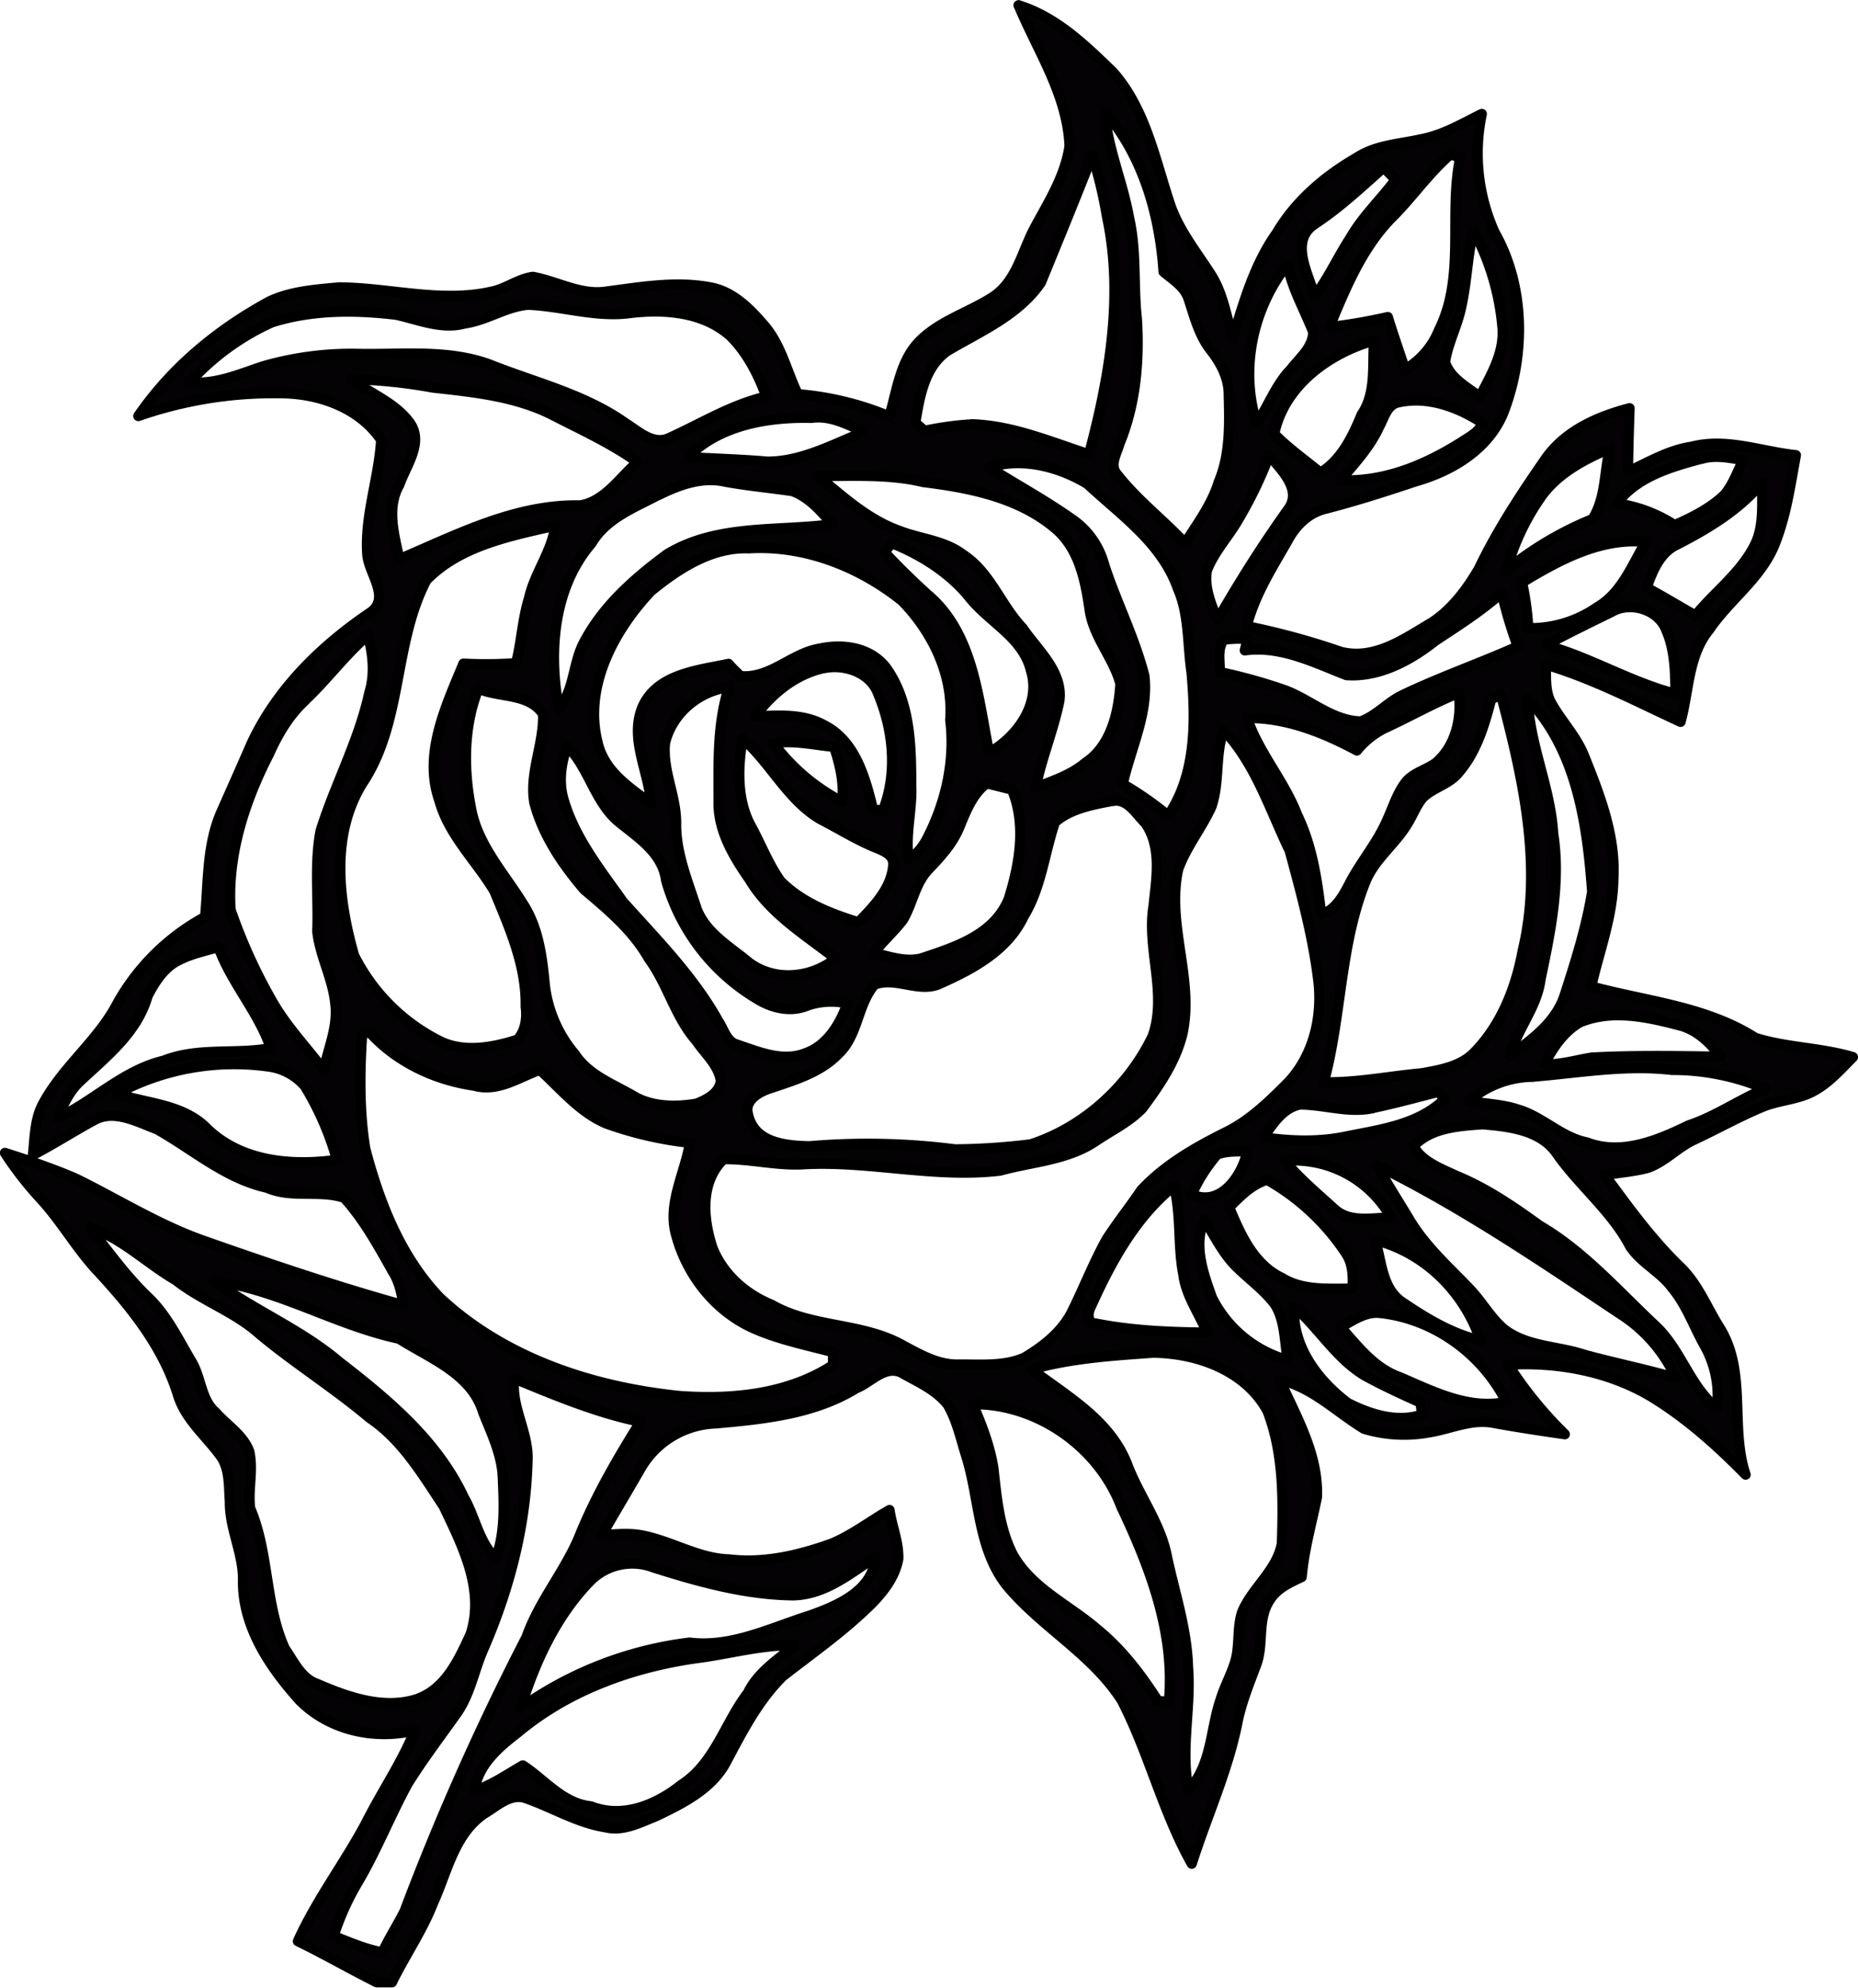 <?xml version="1.0"?>
<svg xmlns="http://www.w3.org/2000/svg" id="Layer_1" data-name="Layer 1" viewBox="0 0 515.06 550.97" width="515" height="551"><defs><style>.cls-1{fill:#040204;stroke:#000;stroke-linecap:round;stroke-linejoin:round;stroke-width:2.83px;}</style></defs><path class="cls-1" d="M327.37,122.86c10.48,3.24,18.53,11.08,26.21,18.55,8.82,10,11.5,23.54,15.56,35.89,2.33,7.45,7.31,13.59,11.48,20.06,3.45,5.32,4.38,11.77,6.15,17.74,3.06-10.08,6-20.46,12.18-29.13,5.27-8.91,13.31-15.77,22.2-20.89,5.3-3.48,11.87-3.76,17.87-5.1,6-1.13,11.34-4.32,16.77-7a53.32,53.32,0,0,0,3.55,32.81c8.52,15,8.59,34.12,2.45,50C457.64,246,447.5,252,437.34,254.88c-8.21,2.74-16.44,5.39-24.83,7.54-4.66,1.11-8.22,4.54-10.43,8.67-4.38,7.66-9.26,15.24-11.44,23.9a203.52,203.52,0,0,1,26.11,7.11c9.38,2.36,17.63-3.7,25.22-8.16,5.57-3.65,9.67-9.17,13-14.86,5.17-10.79,11.76-20.8,18.57-30.6,5.42-7.69,14.39-11.64,23.22-13.92q-.32,8.77-.45,17.57c5.75-2.64,11.35-6,17.7-6.91,9.69-2.5,19.24,1.36,28.85,2.35-1.56,8.51-2.76,17.22-6.1,25.26-3.9,9.14-12.42,15-17.87,23.05-5.94,7.2-5.63,17.08-8,25.63-12.27-5.67-24.31-12-37.31-15.86.05,3.7-.33,7.72,1.69,11,2.78,4.83,6.75,8.95,8.85,14.19,4.38,10.89,8.85,22.3,8.14,34.28-.14,10.23-3.88,19.87-6.13,29.73,15.33,4.16,31.78,5.51,45.47,14.25,8.78,2.78,18.22,2.68,27.07,5.35-3.35,3.4-6.59,7.08-10.83,9.39-4.51,2.5-9.87,2.51-14.56,4.55-6.38,2.68-12.43,6.08-18.69,9-4.53,2.11-8,6.06-12.7,7.74-3.92,1.06-8,1.36-12,2,6.42,8.78,12.85,17.63,20.67,25.25,5,4.67,7.46,11.11,11,16.81,7.9,12.3,2.91,27.67,7.36,41-8-8.15-16.59-15.83-26.4-21.76-11.75-6.92-25.92-9.53-39.39-8.7a109.07,109.07,0,0,0,15.68,19.26c-6.6-.94-13.18-1.93-19.74-3.13-6.15-1.21-12,1.71-17.92,2.63a38.36,38.36,0,0,1-18-1c-7.65-4.63-14.38-11.58-23.38-13.57,4.68,10.36,10.8,20.75,10.32,32.56-1.51,7.34-3.57,14.6-4.23,22.1-3.3,1.56-6.88,3.14-8.86,6.4-3.51,5.27-1.61,12-3.64,17.68-2,5.37-4.23,10.72-5.33,16.39-2.7,13.46-8.51,26-12.64,39-8.06-14.36-11.85-30.65-19.39-45.26-8.25-12.93-22.36-20.3-32-32-8-10.28-7.42-24-11.17-35.85-1.5-4.76-2.55-9.79-5.09-14.13-3.26-4.16-8.38-6.34-12.85-8.88-4.58-2.22-8.61,2.85-12.49,4.31-11.7,7.2-25.66,8.56-39,9.76a25,25,0,0,0-20.81,12.52c-3.53,6.16-7.21,12.23-10.71,18.4,3.69-.15,7.43-.6,11.1.11,8.23,1.58,15.66,6.41,24.16,6.66,9.75,1.17,19.42-1.15,28.52-4.42,5.68-2.41,10.6-6.22,15.94-9.27.66,4.51,2.58,8.9,2.44,13.51-.83,4.8-3.89,8.86-7.21,12.28-7.56,7.57-16.38,13.71-24.79,20.27-6.93,6.81-11.37,15.61-15.89,24.1-4.06,7.36-12,11.23-19.22,14.71-4.4,1.73-9.16,4.3-14.05,3.09-7.82-1.24-14.59-5.42-21.94-8-4.37-1.68-8.24,2.24-11.72,4.24-8.36,5.74-10.22,16.21-14.17,24.8-3,7.7-7.76,14.53-11.39,21.93h-4.2c-7.35-3.67-14.46-7.8-21.86-11.39,5.22-11.57,13-21.72,18.94-32.87,4.32-8.62,9.85-16.6,13.49-25.57-11.21,2.71-23.66,0-31.94-8.32-8.18-9.1-15.71-20.19-15.72-32.87.27-7.68-3.75-14.6-3.63-22.25-.32-4.14,0-8.64-2.32-12.29-4-5.64-9.81-10.21-12-17-4.11-13.61-13.27-24.9-22.82-35.13-5.46-6-9.51-13.07-14.92-19.09a94.79,94.79,0,0,1-10.29-13.15c6.61,2.12,13.21,4.34,19.59,7.1,11.8,5.78,23,12.86,35.45,17.24,18.32,6.44,36.75,12.69,55.46,17.89-.53-3.21-1.18-6.46-2.94-9.25-4-7.11-8-14.45-13.51-20.52-6.82-2.3-14.59.22-21.39-2.79-11.54-2.55-20.51-10.6-30.56-16.24C83.06,432.43,76.61,428.77,71,432c-5.69,3.09-11.13,6.6-16.87,9.59.55-4.64.46-9.55,2.61-13.81,5.45-10.51,15.37-17.76,20.84-28.26a61.16,61.16,0,0,1,24.29-23.95c.92-9.72.48-20,4.51-29.1,2.82-6.35,5.64-12.69,8.41-19.06,7.06-15.05,19.13-26.89,32.72-36.11,6-4-.16-10.71-.66-16-.81-10.79,3.19-21.25,3.83-31.94-5.84-8.61-16.29-12.51-26.32-12.92a114.16,114.16,0,0,0-41,6.29c9.25-13.49,22.15-24.11,36.48-31.85,6-2.77,12.72-3.22,19.21-3.82,14.21.09,28.51,4.44,42.68,1.08,3.82-.91,7.11-3.47,11-4,6.77,1.22,13.33,5.2,20.43,4.07,9.78-1.27,19.72-3.06,29.55-1,5.81,1.37,10.19,5.78,13.95,10.15,4.86,5.49,6.4,12.85,9.51,19.31a82.88,82.88,0,0,1,25.36,6.14c2.14-6.93,2.89-14.79,7.95-20.36,5.77-6.18,14.27-8.4,21.17-13,6.28-4.43,7.76-12.47,11.19-18.9,3.9-7.24,8.49-14.41,9.67-22.71-.62-14.24-8.84-26.29-14.12-39m23.88,29.49c.74,10.11,5,19.52,6.74,29.45,2.13,9.2,1.13,18.7,2.17,28,.73,11.71-.32,23.79-4.86,34.72-.77,2.76-2.91,6.06-.46,8.58,5.51,7,12.62,12.42,18.67,18.87,3.48-5.46,7.45-10.76,9.36-17,3.22-7.65,2.95-16.09,2.75-24.22,0-4.61-2.26-8.8-5.05-12.34-3.22-4.12-4.48-9.29-6.1-14.16-1.09-3.4-4.34-5.28-6.91-7.48-1.09-15.9-5.7-32.17-16.31-44.4m95.9,11.79c-6.12,5.26-10.66,12-16.38,17.65-8.27,8.46-12.78,19.54-17.23,30.27a147.4,147.4,0,0,0,16.18-2.78c1.48,4.87,3.19,9.67,4.77,14.51a22.06,22.06,0,0,0,9.41-10.9c7.44-14.86,2.62-32,5.87-47.73l-2.62-1M333.58,199.72c-6.21,9.09-16.82,13.55-26,19-6.34,4.49-7.65,12.79-8.82,19.91.85.73,1.71,1.45,2.58,2.18a90.35,90.35,0,0,1,13.32-1.8c11.23.41,21.7,4.91,32.23,8.33,5.68-21.26,9.69-44,5-65.85a120.46,120.46,0,0,0-4.08-17c-4.62,11.77-9.42,23.49-14.22,35.18m75.92-16.17c-7.21,4.72-1.71,13.75-.06,20,3.84-5,6.42-10.84,9.88-16.12,3.42-6,8.49-10.7,12.56-16.19q-1.67-1.68-3.3-3.37c-6.17,5.47-12.16,11.13-19.08,15.66m40.61,22.91c-1.05,5.24-3.7,10.08-4.52,15.36,1.45,4.56,6.07,6.89,9.64,9.63,3-5.82,6.68-11.88,6.32-18.66a69.2,69.2,0,0,0-8.07-27.43c-1.69,6.94-1.8,14.14-3.37,21.1m-56.73,32.29c3.32-4.86,5.29-10.61,9.45-14.89,2.38-3.12,6.19-6.08,6.2-10.37-2.44-6.21-5.86-12.08-7.13-18.72-9.68,12.21-13.23,29.08-8.52,44M191.19,205.9c-6.07.6-11.31,4.32-17.36,5.17-6.41,1.75-12.81-1.07-19-2.42-11.46-1.38-23.41-1.4-34.5,2.13A69.29,69.29,0,0,0,97.6,227.36c7.05.71,13.62-2.18,20.15-4.36a87.91,87.91,0,0,1,26.48-3.51c12.16.26,24.85-1.34,36.52,2.94,12.69,5.06,26.37,8.26,37.66,16.27,3.63,2.23,7.78,6.36,12.37,4,8.79-4,17.16-9.19,26.67-11.37-2.24-6.16-5.31-12.17-10-16.82-7.47-6.6-17.95-7.44-27.39-6.38-9.7,1.41-19.21-1.89-28.86-2.26m207.06,35.8c3.9,4,8.53,7.22,12.82,10.78,5.89-3.74,8.86-10,11.43-16.19,4.09-6,2.9-13.58,3.41-20.45-12.51,3.5-24.94,12.59-27.66,25.86M142.38,226.47c5.33,4.06,12.06,6.48,16.15,12s-.92,11.91-2.81,17.33c-3.66,6.44-1.39,13.85,0,20.6,16-6.8,32.23-15.28,50.14-14.89,6.88-1.18,10.92-7.72,15.86-12-7.25-5.18-15.39-8.89-23.29-12.94-10.33-5.32-22.07-6.47-33.44-7.73a142.52,142.52,0,0,0-22.59-2.32m290.48,6.38c-3.35.54-4.12,4.26-5.52,6.78-2.56,5.62-6.8,10.17-10.74,14.83,12.52.6,24.3-4.57,34.58-11.23,1.81-1.14,4-2.44,4.78-4.6-6.73-4.41-15-7.5-23.1-5.78M235.75,248.1c7.34.46,14.71.62,22,1.27,9.57,0,18.16-4.81,26.84-8.26-4.65-2-9.31-4.63-14.61-3.87-12.08-.28-25.42,1.95-34.27,10.86M472.6,258.59a65.73,65.73,0,0,0-9.93,20.8,93.3,93.3,0,0,1,23.82-14.1c3.68-5.74,3.25-13.14,4.79-19.56-7,3-14,6.65-18.68,12.86m44.22-10.06c-8.53,2.28-18.05,5-23.57,12.43a39.55,39.55,0,0,1,16,6c5-2.21,9.94-4.67,13.88-8.48,2.32-2.81,3.53-6.33,5.13-9.57-3.78-.55-7.69-1.46-11.46-.33m-119.93-.95a114.81,114.81,0,0,1-8.56,17.77c-2.74,4.8-6.7,8.91-8.71,14.13-.84,4.81,1.22,9.38,2.9,13.76,6.1-10.61,12.65-21,19.76-30.91,3.72-5.39-2.15-10.8-5.39-14.75M319.3,251c7.91,5,16.16,9.44,23.74,14.91a22.19,22.19,0,0,1,8.07,12c3.38,10.42,8.47,20.25,11.16,30.9,1.16,10.36-3.81,20-6,29.92a91.74,91.74,0,0,1,12.57,8.76c7.87-11.48,7.66-26.46,6.48-39.74-1.16-7.75-.58-15.86-3.79-23.2-4.4-12.57-15.75-20.31-25.07-29-7.92-4.79-18.08-7.43-27.12-4.59m-47.55,2.38c6.94,5.76,13.84,12.1,22.48,15.18,5.83,2.29,12.51,2.68,17.62,6.56,7.62,4.87,10.5,14,16.59,20.39,4.14,6.12,11.35,12.13,10.2,20.31-1.67,8.11-4.89,15.8-6.55,23.91,4.77-1.82,9.84-3.49,13.8-6.86,7.11-4.73,9.18-13.92,9.68-21.87-1.89-7.11-7.35-12.83-8.5-20.25-1.19-8.31-2.9-17.35-9.77-23-10.18-8.49-23.61-11.09-36.41-12.68-9.58-2.29-19.4-1.61-29.14-1.69m-44.08,5.17C220.86,262.17,213.11,265,209,272c-10.74,12.51-11.93,30.27-9.06,45.83,4.14-5,3.9-11.84,6.54-17.53C211.71,289.8,220.7,281.85,230,275c13.78-8.32,30.36-6.27,45.68-8.26-3-3.66-6.48-7.55-11-9.19-6.23-.94-12.52-1.48-18.71-2.63-6.29-1.42-12.68.88-18.27,3.66m305.85-3.49c-6.44,7.75-15.21,13-24.07,17.5-4.47,2.3-6.37,7.26-8,11.7,4.59,2.44,9,5.19,13.55,7.71,5.22-6.41,12.12-11.47,16.08-18.85,3.08-5.48,2.31-12,2.4-18.06M163.23,282.2c-9.22,17.58-6.49,39.46-17.71,56.29-8.9,14.37-6.74,32.28-2.34,47.78a53.25,53.25,0,0,0,23.26,23.47c6.78,3.65,15.09,2.1,22.06-.14,2.19-2.47,2.68-6,2.24-9.14.24-11.3-4.47-21.81-8.66-32-5-8.42-12.62-15.45-15.28-25.16-4.51-12.92,1.8-26.06,6.69-37.94a116.43,116.43,0,0,0,14.59-.13c1.51-5.94,1.76-12.12,3.58-18,1.56-7,6.35-12.91,7.31-20.12-12.52,2.88-26.46,5.56-35.74,15.11m303.73.66a79.18,79.18,0,0,1,1.72,12.65,32.46,32.46,0,0,0,19.09-5.8c6.86-4,9.63-11.67,13.51-18.11-12.47-1.26-24,5-34.32,11.26M292.18,271.92l-1.91,2.59c3.69,4,7.65,7.82,11.68,11.52,12.9,10.67,14.17,28.69,17.27,44,7.72-4.37,14.43-13.48,11.6-22.68-2.17-9.14-11.43-13.34-16.93-20.19s-13.41-11.93-21.71-15.2m-66.33,12.92c-10.52,11-19.13,26.78-15.15,42.39,1.81,7.86,8.68,12.39,14.79,16.85-.62-8.94-6.11-18.07-2.29-26.91,4.08-9,15.33-10,23.78-11.78a34.4,34.4,0,0,0,3.42,3.41c8.29.64,14.09-6.42,21.89-7.65,6.49-1.42,14-.32,18.33,5.24,6.75,9.41,7,21.49,7,32.64.34,6.9-1.77,13.79-.65,20.65a16,16,0,0,0,5-5.77c5.26-10.1,7.86-21.66,6.46-33,.92-12.4-4.86-24.25-13.31-32.94-11.91-9.58-27.2-15.57-42.63-14.6-10-.39-19.1,5.43-26.57,11.5m217,14.12c-6.92,5.5-15.63,10.18-24.67,9.52-9-3.5-18.22-8.21-28.16-6.86.26-1.05.52-2.1.79-3.15a30.69,30.69,0,0,0-6.64.21c-1.89,2.6-.95,6-1.11,8.95a145.88,145.88,0,0,1,18.24,5.08c7,2.66,13.06,8.4,20.84,8.61,4.38-1.57,7.53-5.42,11.75-7.38,10.39-4.95,21.29-8.73,31.8-13.42a118.48,118.48,0,0,1-4.43-14.86c-5.66,5.06-12.09,9.12-18.41,13.3m49-8.06c-6.17,3-12.35,6.06-18.43,9.25,12.43,3.4,23.52,10.31,36,13.5-.08-5.88-.15-12.09-2.54-17.57-2.11-5.74-9.88-8.12-15.06-5.18M129.59,315.59c-4.49,4.14-7.61,9.47-10.07,15-6.8,13.22-11.54,28.07-10.58,43a146.8,146.8,0,0,0,11.7,25.68c3.93,6.82,9.43,12.51,14.13,18.77,1.21-6.05,4-12,3.2-18.33-.65-6.92-4.23-13.21-5-20.1.38-9.3-.85-18.73.93-27.94,4.06-12.95,10.64-25,13.53-38.37,1.59-5.18.92-10.67-.4-15.82-6.36,5.49-11.34,12.32-17.45,18.07m144.07-9c-7.94,1.65-14.59,7-19.28,13.45,6.46-.29,13.32-.84,19.2,2.46,8.65,4.45,11.36,14.68,13.5,23.48l2.78,0c4.13-10.73,2.74-22.77-1.78-33.13-2.47-5.15-9.09-7.27-14.42-6.22m-96,5.67c-4.2,10.6-4.18,22.41-2,33.47,1.9,10,9.15,17.8,14.35,26.22,4.22,6.51,5.29,14.42,6,22a36,36,0,0,0,8.4,19.71c3.94,6,11,8.39,16.89,11.94,5.14,2.68,11.25,2.69,16.83,1.74,2.88-1.16,6.36-2.91,6.72-6.38-.7-4.39-4.43-7.49-6.77-11-5.91-6.7-7.94-15.71-13.2-22.84-4.37-7.72-11.22-13.47-17.9-19.1-6-7-11.47-15.06-13.83-24.12-1.43-8.27,2.7-16.31,2.42-24.52-3.94-5.93-12.06-4.49-17.95-7.08m51.77,15.1c-.78,7.61,3.16,14.72,3.07,22.28-.07,8.18,3.16,15.79,5.62,23.44,2.51,6.89,9.3,10.68,14.65,15.16,7.18,5.29,17.11,4.28,23.92-1.13-8.52-6.65-18.19-12.46-23.88-22-4.28-6.15-8.41-13-8.55-20.73.06-10.88-.53-22,2.88-32.51-8.33,1-15.77,7.28-17.71,15.46m198.89-3.79a23.6,23.6,0,0,0-7.1,5.87c-9.33-5-19.71-9.16-30.44-9,3.25,9.66,10.27,17.36,13.89,26.85,4.2,8.63,5.56,18.2,6.67,27.63,4.05-1.39,6.07-5.18,7.92-8.76,3.17-6.05,7.73-11.29,10.41-17.6,1.65-3.6,2.79-7.54,5.33-10.65,2.2-2.41,5.53-3.18,8.12-5.05,5.5-4.73,7.26-12.38,6.31-19.37-7.23,2.93-14,6.81-21.11,10.06m30.1-8.27c-1.87,7.37-4.21,15-9.41,20.76-2.63,2.87-6.68,3.76-9.47,6.43-1.78,2.07-2.72,4.68-4.13,7-3.35,5.77-9.08,9.87-11.72,16.1C416.41,383.39,417,403,412,421.42c9.13.18,18.12-1.68,27.18-2.5,5.22-.95,11-1.92,14.75-6,7.32-7.57,11.33-17.78,13.2-28,5.67-23.61,0-48.12-6.05-71.05l-2.66,1.39m10.11-.1c.52,12.83,6.31,24.57,7.06,37.34,2.11,13.57-.76,27.22-3.52,40.45-1,7.75-6.5,13.76-8.48,21.19,6.13-4.71,12.9-9.38,15.28-17.23,3-9.25,5.95-18.68,7.51-28.3-1.34-18.74-4.27-39.31-17.85-53.45m-84.27,8.63c-2.48,6.86-1.05,14.35-3.42,21.24-2.69,5.95-7,11.15-9.2,17.33-3.36,15.21,4.46,30.4,1.18,45.62-1.89,7.72-6.46,14.42-11.14,20.68-3.65,3.82-8.54,6.12-12.88,9.06-7.84,5.32-17.68,5.74-26.55,8.2-18.28,2.18-36.53-2.85-54.85-1.74-7.31.35-14.53-1.56-21.8-1.44-6.63,6.48-5.71,16.63-3,24.75,3,7.31,9.15,12.67,16.35,15.61,11.27,6.47,25.25,4.88,36.52,11.34,4.74,2.52,9.66,5.36,15.21,5.23,6.1-.07,12.61.6,18.32-1.92,5.48-3.26,10.82-7.49,13.52-13.43,3.19-6.46,5.81-13.2,9.33-19.49,3-4.62,6.48-9,9.58-13.56,6.43-6.9,14.72-11.67,23.08-15.85,6.93-3.32,12.47-8.78,17.81-14.18,6.79-7.38,9.24-17.7,8.21-27.48-1.45-12.41-4.74-24.5-8-36.53-5.52-11.4-9.42-24.07-18.3-33.44m-124.78,3.65a55.5,55.5,0,0,0,19,16.16c.65-5.18-.61-10.28-2.21-15.16-5.56-.51-11.19-1.9-16.77-1m-8.58-1.3c-1.36,8.09-1.7,17.11,2.45,24.51,2.71,5,4.74,10.36,8.06,15,5.86,5.92,13.77,9,21.58,11.41,4.34-4.51,9.28-9.47,9.67-16.1.08-3-3.66-4-5.68-4.91-5.07-2.16-9.74-5.1-14.64-7.61-9.05-5.4-13.67-15.48-21.44-22.27m-48.65,2.08c-1.63,4.61-2.4,9.68-1.07,14.47,3,10.73,10.18,19.67,16.52,28.63,9.45,10.55,19.6,20.74,26.52,33.24,1.4,2,2.16,5.36,4.82,6.28,6.13,2,12.79,5.07,19.29,2.48,6-2.09,9.57-8.05,11.6-13.77a20,20,0,0,0-11.73.84c-4.48,1.6-9.47.31-13.38-2.15a55.86,55.86,0,0,1-25.13-32.77c-1-7.65-7.64-11.77-13.05-16.18-6.78-5.59-8.23-14.94-14.39-21.07m116.34,10.29c-4.08,3-5.85,8-7.74,12.47s-5.2,8-8.44,11.42c-3.72,3.86-4.4,9.51-7.1,14-2.46,3.23-5.55,5.92-8,9.12,4.22,1,8.59,2.6,13,1.56,9.34-3.11,20.31-6.49,24.37-16.59,3-9.62,4.91-20.58.88-30.22l-6.89-1.73m34.8,4.84c-5.47,1.05-11.68,2.14-16,5.94-2.94,8.69-3.8,18.17-8.7,26.15-4.37,9.3-14,14.52-22.94,18.49-5.87,2.92-12.43-1.95-18.36.36-4.77,5.55-4.53,14-9.94,19.13-5.17,5.39-12.51,7.41-19.36,9.76-3,1-6.89,3.36-5.76,7.1,1.7,7.89,10.4,8.68,17,8.82a189.69,189.69,0,0,1,40.35.86,179.74,179.74,0,0,0,21-1.4c14.72-4.78,27.14-16.13,33.8-30,4.15-11.75-1.72-24.09.24-36.09.76-7.55,2.41-16.18-2.24-22.91-2.51-2.44-5-7-9.07-6.17M94.53,387.61c-4.06,2-6.57,6-8.59,9.88C83.1,407.65,74.51,414.3,67.17,421.2c-3,2.77-4.63,6.6-6.34,10.23,10.18-4.78,18.38-13.36,29.57-16,9.54-3.79,19.82-1.66,29.68-3.48-3.42-10.05-10.88-18-14.51-28-3.72,1.06-7.56,1.89-11,3.65m388.29,17.27c-4.42,2.63-7.43,7.06-9.69,11.57,4.46.17,8.73-1.18,13.08-1.87,11.89-.64,23.79-.41,35.7-.24-2.7-3.75-6.23-7.13-10.73-8.51-9.12-2.4-19.25-4.81-28.36-.95m-337.45,3.27c-.69,10.54-.82,21.14.85,31.61,3.93,15,9.79,30,20.66,41.36,18,16.86,42.55,24.87,66.7,27.3,14.51,1,29.85-.47,42.32-8.59,0-1.2,0-2.39,0-3.58-7.51-2-15.25-3.53-22.37-6.76-10.49-4.82-18.21-14.71-21.15-25.79-2.45-8.64,2.49-17.09,3.85-25.48a100.72,100.72,0,0,1-23.17-5.34c-7.41-3.15-12.61-9.58-18.42-14.89-5.89,2.09-11.59,6.22-18.2,4.39-11-1.59-21.54-6.55-29.11-14.91l-2,.68M77.45,424.59c8.56,2.82,18.44,2.88,25.08,9.77,9.54,9.11,23.36,10.29,35.89,8.56a80.65,80.65,0,0,0-8.91-20.46,16.15,16.15,0,0,0-9.52-5.32,68.5,68.5,0,0,0-42.54,7.45M470,419.9a27.53,27.53,0,0,0-17.77,6.7c4.53.83,9.22.9,13.62,2.38,6.86,2,12,7.73,19.1,9.12,9.52,3.66,19.58-.55,28.17-4.74,7.5-2.48,14-7.1,21.22-10.15A65.84,65.84,0,0,0,508.47,418c-12.84-1.51-25.67.82-38.45,1.87m-44.39,8.72c-6.75,1.48-13.54-1-20.3-1-4.69,1-7.53,5.37-10,9.11,7.55,1.06,15.29,1.34,22.8-.25,9.52-1.92,19.89-3.2,27.25-10.24l-1.48-2.16c-6.08,1.54-12.14,3.21-18.28,4.5m11.22,10.6c2.47,4.35,7.51,6.12,11.79,8.15,8.38,3.42,15.89,8.55,23.18,13.84,12.37,7.22,21.8,18.14,32.16,27.82,7,6.54,9.48,16.71,17,22.85a28.33,28.33,0,0,0-3.46-17.46c-3-5.33-5-11.27-9-16-3.26-4.42-8.55-6.82-11.59-11.41-5.09-9.75-14-16.72-20.26-25.64-4.51-6.65-13.28-7.61-20.65-8.23-6.58.47-14.29.92-19.13,6.07m-54.41,2.27a45.42,45.42,0,0,0-7.06,11.06c7.86,3.71,14-5.16,15.36-11.88-2.77,0-5.64-.13-8.3.82m18.69,1.79c4.17,5,9.21,9.19,14,13.56,4.29,3.66,10.42,2.21,15.47,2.15a30.83,30.83,0,0,0-29.49-15.71m25.64,1.26c2.87,5.31,6.18,10.36,9.26,15.55,4.37,7.08,10.6,12.65,16.3,18.6,3.44,3.56,5.84,8.05,9.64,11.27,6.35,4.87,14.73,4.62,22,7,8.49,2.36,17.16,4.06,25.62,6.54a41.29,41.29,0,0,0-15.43-17.76c-21.9-14.63-43.75-29.52-67.43-41.19m-30.5,4c-4.25,1.27-7.42,4.57-10.47,7.62,3.13,7.55,6.82,15.87,14.65,19.57,5.87,3.63,12.94,2.88,19.53,3,.21-3.38.11-7-1.86-9.87a63.84,63.84,0,0,0-21.85-20.35M347.44,483.6c-.91,1.63-1.19,4.63,1.37,4.7,10.11,2,20.49,2.41,30.79,2.52-2.17-5.38-5.82-10.24-6.55-16.12-1.59-8.1-.51-16.44-2.61-24.48-10.69,8.66-17.42,21-23,33.38M381,481.13a33.59,33.59,0,0,0,21,17.32c-.94-5.16-.68-10.94-3.61-15.53-3.2-4.2-7.63-7.23-11.27-11-3.4-3.66-5.61-8.19-8.21-12.4-3.18,7-.33,14.87,2.1,21.61M69.87,461.64c5.29,6.82,10.37,13.89,16.68,19.83,5,5,8,11.4,11.57,17.38,2.74,4.52,2.54,10.6,6.8,14.19,3.06,3.49,7.49,6.13,9.17,10.64,1.24,5.21-.39,10.59.28,15.84,5.33,12.4,4,26.59,9.63,38.93,2.49,3.57,4.48,8.19,8.9,9.73,8.45,3.64,18.1,7.1,27.33,4.35,8.23-2.66,11.93-10.95,15.25-18.13,4-12.38-2.3-24.55-7.5-35.48-5.87-8.83-11.49-18.36-20.47-24.41-9.83-8.31-20.78-15.13-30.65-23.37C110,485,101,482,93.78,476.31c-8.09-4.7-14.92-11.65-23.91-14.67m356.39,3.54c1.79,5.86,1.8,13.26,7.36,17.1,6.71,4.57,13.82,8.87,21.82,10.74-4.5-13.42-15.37-24.3-29.18-27.84M104.37,476.51c11.14,8.15,24.12,13.43,34.69,22.41,13.54,10.48,27.21,21.81,34.6,37.69,3.15,5.43,4.1,12.33,8.8,16.76,2.7-7.24,2.24-15,1.93-22.6-.31-6.24-3.11-12-5.39-17.7-3.18-10.83-14.78-15.08-23.37-20.55-17.59-3.76-33.33-13.66-51.26-16m299.42,7.13c-.66,10.94,6.51,20.35,14.82,26.67,6.24,3.17,13.7,5.56,20.6,3.23l-.4-3.32c-5.24-2.36-10.48-4.75-15.51-7.53-7.93-4.78-12.65-13.06-19.51-19.05m12.89,5.64c4.75,5.31,9.29,11.37,16.27,13.83,9.38,4,19.12,9.12,29.65,6.92-6.8-13.5-20.41-23.29-35.55-24.71-3.85-.15-7.13,2.23-10.37,4M331,501c9.93,7.52,21.79,14.11,26.52,26.4,3.33,8.82,9.41,16.5,11.08,25.93,2.19,10,5.47,19.9,5.76,30.25.9,11.34-2.15,22.71.15,34,6.51-7,6-16.76,8.92-25.2,1.13-3.72,3.1-7.12,4.14-10.86,1.13-4.34.37-9,1.8-13.27,2.82-6.77,9.7-11.58,11-19,.41-12.31.5-25.06-4-36.72-6.15-11.25-19.49-16-31.69-16.14-11.29.81-22.72,1.51-33.65,4.62M187.6,503.42c-1.07,8,4.15,15.14,3.65,23.17-.46,18-5.15,35.77-12.34,52.25-2.53,5.85-3.59,12.4-7.37,17.65-4.56,6.44-9.36,12.73-13.53,19.43-5,9.2-8.82,19-14.22,28a71.37,71.37,0,0,0-6.28,14.19c4.44,1.71,8.83,3.69,13.56,4.5,1.8-3.93,4.16-7.55,6.1-11.39a716.83,716.83,0,0,1,33.81-76c3.65-10.4,11.13-18.77,15.09-29,4.47-10.75,10.33-20.82,16.5-30.67-12.17-2.5-23.58-7.3-35-12m127.15,7.15c2.43,5.66,4.69,11.48,5.67,17.59.93,8.18,1.6,16.69,5.44,24.13,5.3,9.36,15.43,13.79,23.28,20.57,6.85,5.55,12.24,12.65,16.94,20l3,.11c1.79-18.9-5.23-37.23-13.19-54-6.31-16.61-23.37-28.6-41.18-28.44m-49.73,53c-13.28-.14-26.23-3.75-38.79-7.73a16.44,16.44,0,0,0-17.57,3.79c-9.41,9.72-15.25,22.32-19.19,35.12a102.21,102.21,0,0,1,46.78-18.09c11.55,1.44,22.26-4,33-7.39,7.62-2.66,18-6.93,18.5-16.32-7,4.6-13.92,10.41-22.72,10.62m-27,17.44c-17.83,2.54-35.51,8.94-49.42,20.61-5.37,4.13-11,8.94-12,16.09,4.87-1.52,9-4.5,13.41-7,6.16,4,11,10.51,18.9,11.35,8.87,3.48,18.15-.46,25.09-6,9.23-5.94,12-17.09,18.41-25.45,2.79-5.78,8.28-9.21,13-13.2-9.29-.18-18.31,2.47-27.47,3.61Z" transform="translate(-45.02 -121.44)"/></svg>
